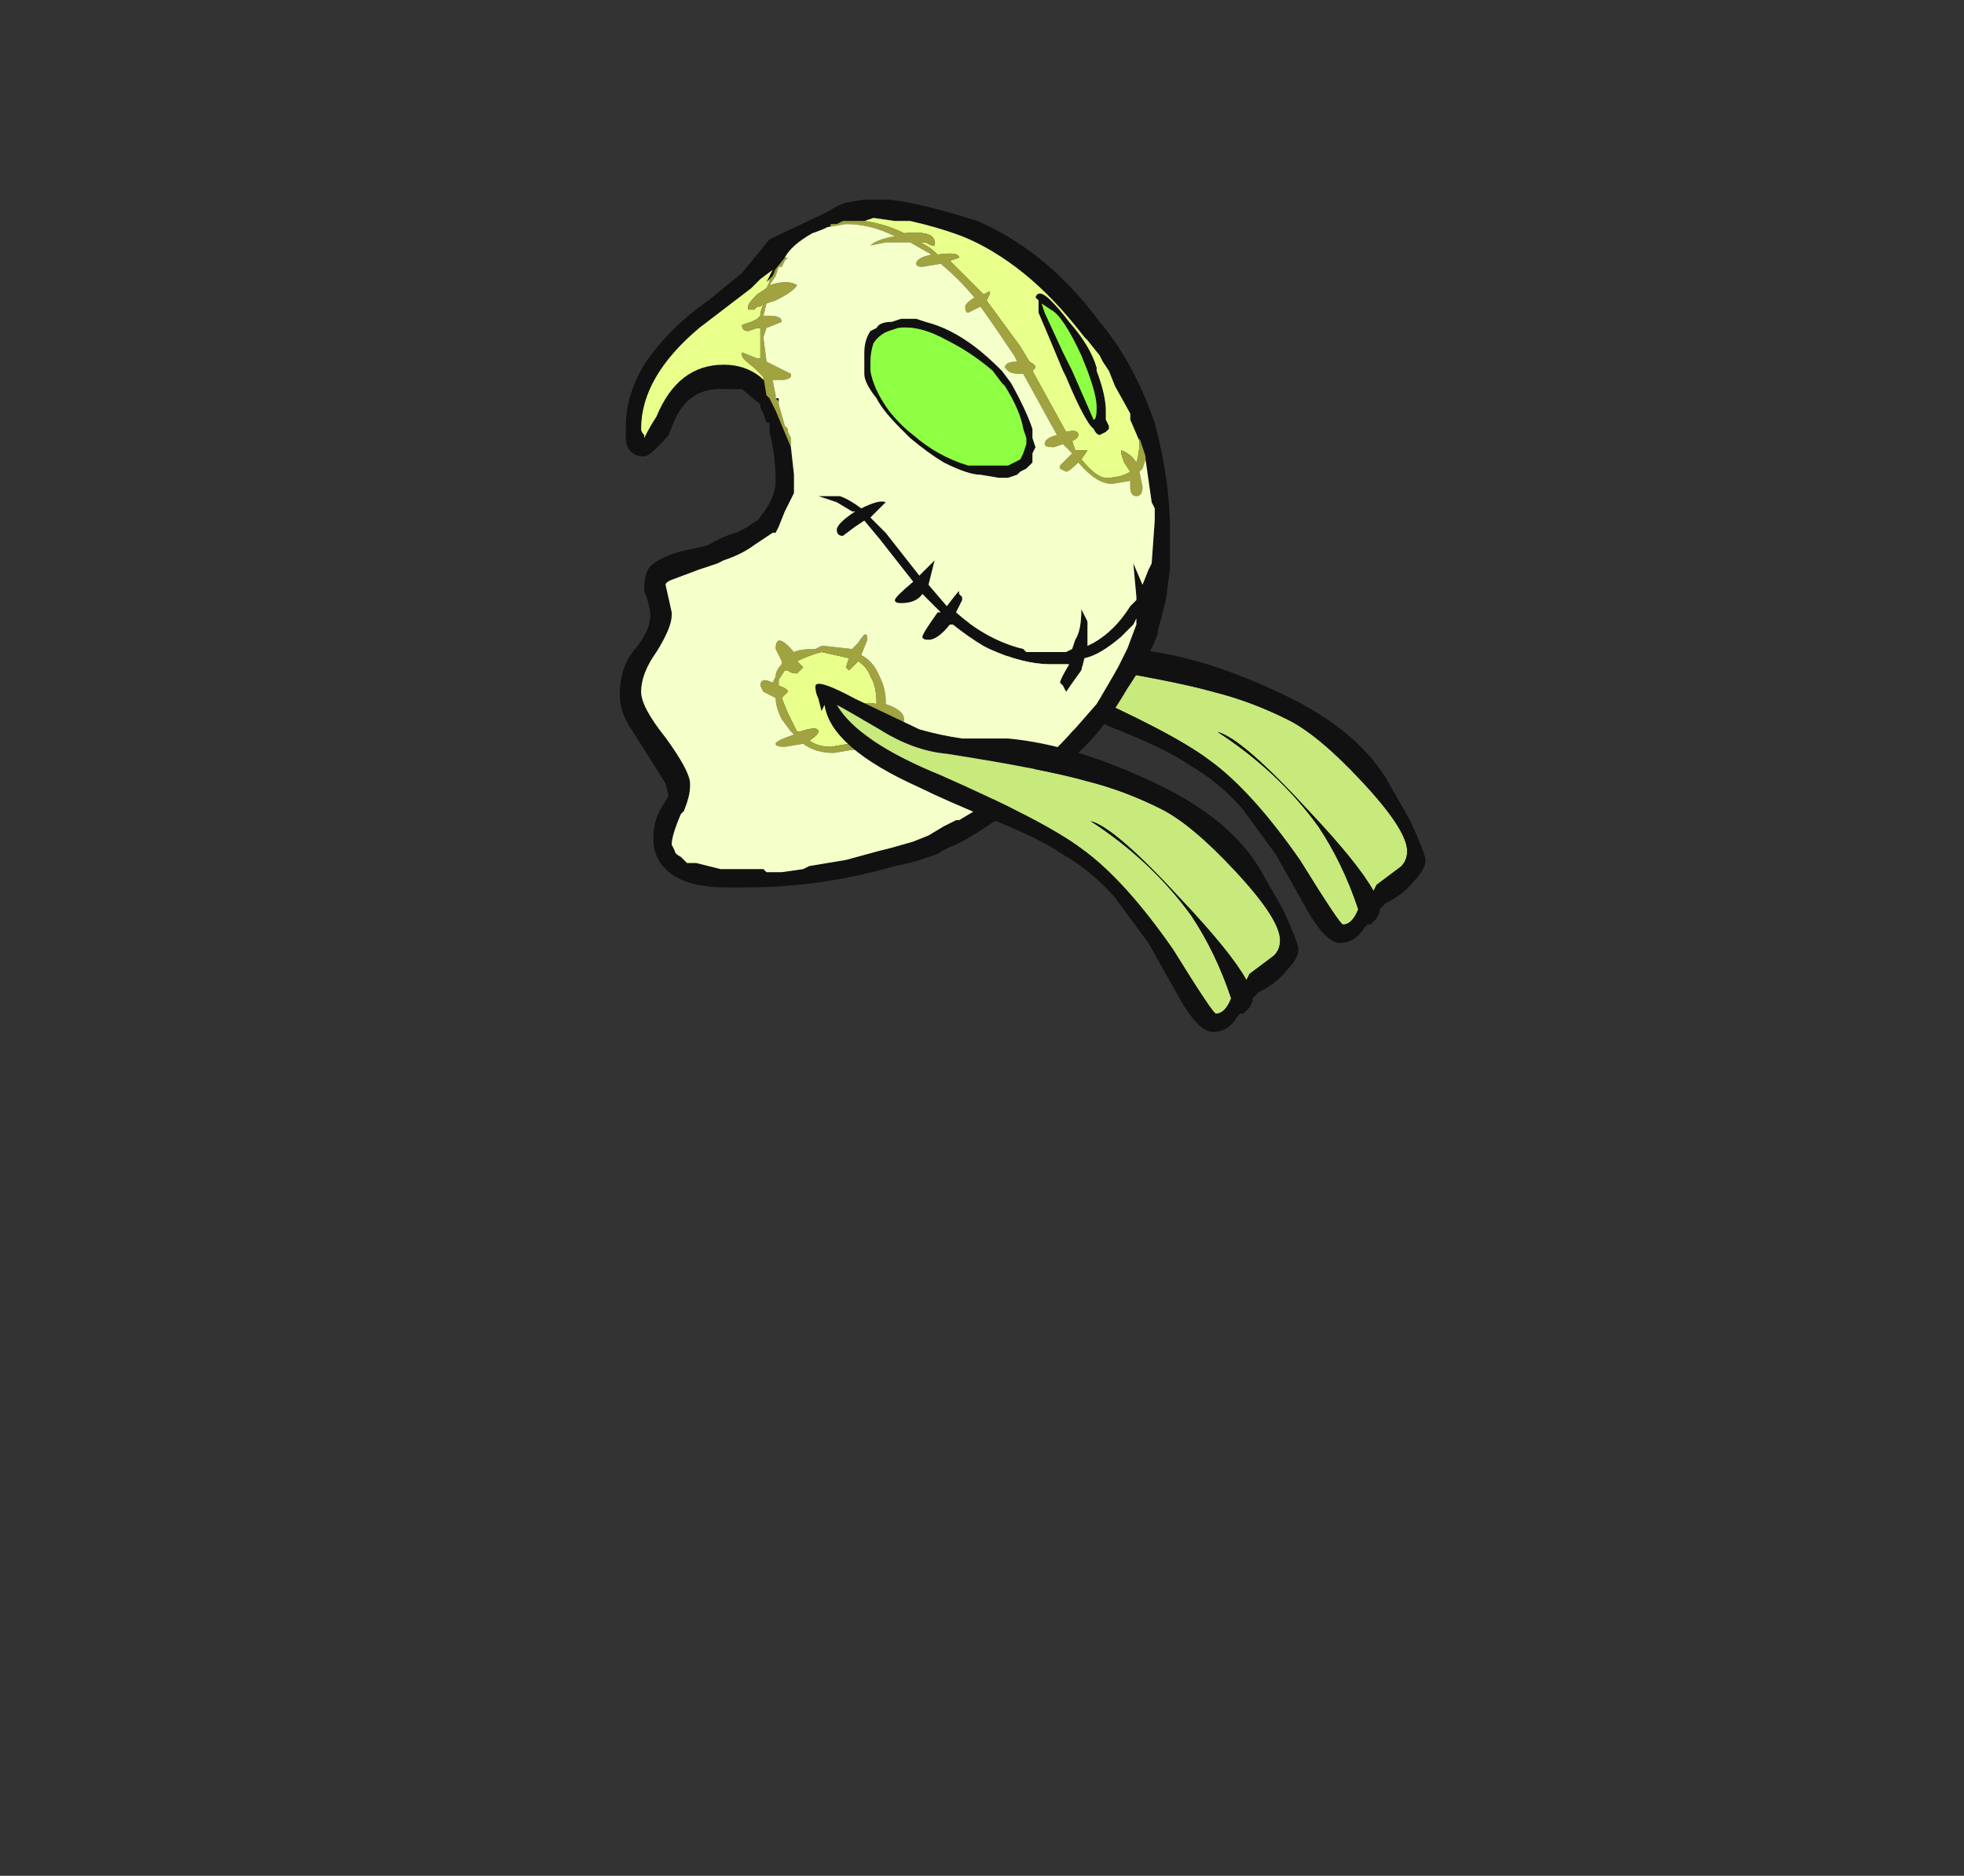 <?xml version="1.0" encoding="UTF-8" standalone="no"?>
<svg xmlns:ffdec="https://www.free-decompiler.com/flash" xmlns:xlink="http://www.w3.org/1999/xlink" ffdec:objectType="frame" height="214.75px" width="224.85px" xmlns="http://www.w3.org/2000/svg">
  <rect width="100%" height="100%" fill="#333333" stroke="none"/>
  <g transform="matrix(1.0, 0.0, 0.0, 1.0, 107.85, 79.0)">
    <use ffdec:characterId="549" ffdec:characterName="a_GhostArm15" height="39.9" transform="matrix(1.0, 0.0, 0.0, 1.0, 0.05, -10.95)" width="55.3" xlink:href="#sprite0"/>
    <use ffdec:characterId="567" ffdec:characterName="a_GhostBody7" height="78.75" transform="matrix(1.0, 0.0, 0.0, 1.0, -36.9, -56.15)" width="63.0" xlink:href="#sprite1"/>
    <use ffdec:characterId="549" ffdec:characterName="a_GhostArm15" height="39.9" transform="matrix(1.0, 0.0, 0.0, 1.0, -14.5, -0.75)" width="55.3" xlink:href="#sprite0"/>
  </g>
  <defs>
    <g id="sprite0" transform="matrix(1.0, 0.0, 0.0, 1.0, 0.0, 0.0)">
      <use ffdec:characterId="548" height="5.7" transform="matrix(7.0, 0.0, 0.0, 7.0, 0.0, 0.0)" width="7.9" xlink:href="#shape0"/>
    </g>
    <g id="shape0" transform="matrix(1.0, 0.0, 0.0, 1.0, 0.0, 0.0)">
      <path d="M7.6 4.2 Q7.6 4.35 7.5 4.45 L7.1 4.75 7.05 4.85 Q6.8 4.4 6.0 3.55 4.9 2.35 4.5 2.25 5.5 2.9 6.15 3.8 6.55 4.4 6.8 5.15 6.7 5.4 6.55 5.4 6.5 5.4 5.85 4.35 5.05 3.2 4.35 2.7 3.75 2.25 2.05 1.5 0.7 0.95 0.35 0.35 0.45 0.4 1.05 0.75 1.6 1.1 2.15 1.15 3.75 1.4 4.45 1.6 5.05 1.75 5.65 2.05 6.15 2.3 6.85 3.05 7.6 3.85 7.6 4.2" fill="#c8e97c" fill-rule="evenodd" stroke="none"/>
      <path d="M7.6 4.2 Q7.6 3.85 6.85 3.05 6.15 2.3 5.65 2.05 5.05 1.75 4.45 1.6 3.75 1.4 2.15 1.15 1.6 1.1 1.05 0.75 0.45 0.4 0.35 0.35 0.7 0.95 2.05 1.5 3.75 2.25 4.35 2.7 5.05 3.2 5.85 4.35 6.5 5.4 6.55 5.4 6.7 5.4 6.8 5.15 6.55 4.4 6.15 3.8 5.5 2.9 4.5 2.25 4.9 2.35 6.0 3.55 6.8 4.4 7.05 4.85 L7.1 4.75 7.5 4.45 Q7.6 4.35 7.6 4.2 M7.9 4.35 Q7.9 4.5 7.7 4.7 7.55 4.9 7.25 5.05 L7.15 5.15 7.15 5.2 7.1 5.3 7.0 5.4 6.95 5.4 6.9 5.45 Q6.75 5.7 6.5 5.7 6.25 5.7 5.9 5.05 L5.45 4.25 4.9 3.5 Q4.5 3.05 4.05 2.8 3.7 2.55 2.95 2.25 2.1 1.9 1.7 1.7 0.25 1.05 0.15 0.35 L0.1 0.45 0.05 0.25 Q0.0 0.15 0.0 0.05 0.0 -0.1 0.65 0.25 L1.7 0.75 Q2.05 0.85 2.4 0.9 L3.15 0.9 Q4.25 1.0 5.6 1.65 6.75 2.2 7.25 3.0 L7.65 3.7 Q7.9 4.25 7.9 4.35" fill="#111111" fill-rule="evenodd" stroke="none"/>
    </g>
    <g id="sprite1" transform="matrix(1.0, 0.0, 0.0, 1.0, 0.0, 0.0)">
      <use ffdec:characterId="566" height="11.25" transform="matrix(7.0, 0.0, 0.0, 7.0, 0.0, 0.0)" width="9.0" xlink:href="#shape1"/>
    </g>
    <g id="shape1" transform="matrix(1.0, 0.0, 0.0, 1.0, 0.0, 0.0)">
      <path d="M6.9 1.7 L6.95 1.85 7.25 2.5 7.4 2.8 7.75 3.6 Q7.8 3.6 7.8 3.4 7.8 3.2 7.65 2.8 L7.55 2.55 Q7.25 1.9 7.05 1.8 L6.9 1.7 M6.8 1.6 Q6.85 1.45 7.05 1.65 7.2 1.8 7.35 2.0 7.7 2.4 7.8 2.75 L7.8 2.8 Q7.95 3.2 7.95 3.45 L7.95 3.6 8.0 3.7 8.0 3.75 7.95 3.8 7.85 3.85 Q7.8 3.85 7.75 3.75 L7.7 3.7 Q7.55 3.5 7.3 2.9 L7.25 2.8 Q7.0 2.2 6.85 1.85 L6.85 1.65 6.8 1.6 M4.0 0.35 L3.65 0.35 3.55 0.4 3.45 0.4 3.45 0.45 3.4 0.45 Q3.3 0.5 3.15 0.55 2.8 0.75 2.7 0.95 L2.5 1.2 2.55 1.15 2.5 1.25 2.4 1.35 2.5 1.15 2.3 1.3 2.15 1.45 1.3 2.1 Q0.35 2.9 0.35 3.75 0.35 3.8 0.4 3.85 L0.4 3.9 Q0.5 3.7 0.6 3.55 0.95 2.7 1.7 2.7 2.05 2.7 2.3 2.9 L2.35 2.95 2.35 2.9 2.4 3.2 2.45 3.25 2.55 3.45 2.8 4.05 2.85 4.5 2.85 4.8 2.7 5.1 2.6 5.35 2.55 5.45 2.5 5.45 2.2 5.65 Q2.0 5.8 1.7 5.9 L1.6 5.95 1.3 6.05 0.9 6.2 Q0.75 6.25 0.75 6.3 L0.85 6.75 0.85 6.8 Q0.85 7.0 0.6 7.4 0.35 7.75 0.35 8.05 0.35 8.3 0.75 8.8 1.15 9.35 1.15 9.55 L1.15 9.6 Q1.15 9.75 1.05 10.0 L1.0 10.05 Q0.85 10.4 0.85 10.55 L0.9 10.65 Q0.9 10.7 1.0 10.75 L1.1 10.85 1.25 10.85 1.65 10.95 2.35 10.95 2.4 11.0 2.65 11.0 3.0 10.95 3.1 10.9 3.7 10.8 4.25 10.65 4.45 10.6 4.8 10.5 5.05 10.4 5.3 10.25 5.5 10.15 5.55 10.15 6.05 9.85 6.55 9.5 Q7.05 9.1 7.4 8.7 L7.45 8.65 7.8 8.25 8.15 7.65 8.3 7.35 8.45 6.95 8.45 6.85 8.4 6.95 8.2 7.15 Q7.85 7.45 7.6 7.5 L7.55 7.7 7.3 8.05 7.25 7.95 7.2 7.9 Q7.2 7.85 7.35 7.6 L7.05 7.6 Q6.6 7.6 6.05 7.35 L5.95 7.3 Q5.7 7.15 5.45 6.95 L5.4 6.95 Q5.2 7.2 5.05 7.2 4.95 7.2 4.95 7.15 4.95 7.1 5.2 6.75 L5.25 6.75 4.95 6.45 Q4.85 6.6 4.6 6.6 4.5 6.6 4.5 6.55 4.5 6.5 4.8 6.25 L4.25 5.55 4.0 5.25 3.85 5.35 3.65 5.5 Q3.55 5.5 3.55 5.4 3.55 5.3 3.85 5.1 L3.8 5.1 3.55 4.95 3.25 4.85 3.6 4.85 Q3.75 4.9 3.95 5.05 4.25 4.9 4.35 4.95 L4.1 5.2 4.35 5.45 4.9 6.15 5.15 5.9 5.05 6.3 5.35 6.65 Q5.5 6.45 5.55 6.4 L5.55 6.45 5.6 6.5 5.6 6.55 5.5 6.75 Q6.0 7.2 6.6 7.35 L6.65 7.4 7.3 7.4 7.4 7.35 7.45 7.2 Q7.55 7.05 7.55 6.7 L7.65 6.9 7.65 7.3 7.75 7.25 Q8.1 7.05 8.35 6.65 L8.45 6.55 8.45 6.5 8.4 5.95 8.55 6.3 8.65 6.05 8.7 5.95 8.75 5.25 8.75 5.05 8.7 4.95 8.6 4.25 8.6 4.2 8.5 3.9 8.5 3.95 8.35 3.6 8.35 3.5 8.1 3.05 8.0 2.8 7.9 2.65 7.85 2.55 7.65 2.3 7.6 2.25 Q7.1 1.6 6.6 1.2 6.1 0.8 5.6 0.6 5.2 0.45 4.75 0.35 L4.5 0.35 4.15 0.3 4.0 0.35 M6.4 3.0 Q6.65 3.45 6.75 3.75 L6.75 3.9 6.8 4.05 6.75 4.15 6.75 4.3 6.65 4.4 6.55 4.45 6.5 4.5 6.35 4.55 6.2 4.55 5.9 4.5 Q5.7 4.5 5.3 4.3 5.05 4.15 4.75 3.9 L4.6 3.75 Q4.3 3.45 4.2 3.25 4.0 3.0 4.0 2.85 L4.0 2.5 Q4.0 2.3 4.1 2.15 L4.2 2.1 Q4.25 2.0 4.45 2.0 L4.6 1.95 4.85 1.95 5.0 2.0 Q5.4 2.1 5.8 2.4 6.0 2.55 6.25 2.8 L6.4 3.0 M6.25 3.0 L6.1 2.8 Q5.75 2.5 5.35 2.3 4.9 2.05 4.55 2.1 L4.4 2.15 Q4.25 2.2 4.15 2.35 4.1 2.5 4.1 2.65 L4.1 2.8 Q4.15 3.1 4.4 3.45 4.6 3.7 4.8 3.85 5.2 4.2 5.7 4.35 L6.35 4.35 6.55 4.25 6.6 4.15 6.65 4.0 6.65 3.9 6.6 3.75 Q6.55 3.45 6.3 3.05 L6.25 3.0 M7.85 2.0 Q8.4 2.65 8.75 3.65 9.0 4.6 9.0 5.4 L9.0 6.05 8.95 6.4 8.95 6.45 Q8.9 6.7 8.8 7.05 L8.8 7.1 Q8.7 7.4 8.3 8.0 7.95 8.6 7.65 8.9 7.2 9.35 6.5 9.9 5.9 10.35 5.5 10.55 5.35 10.6 5.2 10.7 4.8 10.85 4.5 10.9 3.3 11.25 2.05 11.25 L1.75 11.25 Q1.05 11.25 0.75 10.95 0.55 10.75 0.55 10.45 0.55 10.2 0.65 10.0 L0.8 9.75 0.75 9.55 0.5 9.15 0.15 8.6 Q0.0 8.35 0.0 8.1 0.0 7.65 0.25 7.35 0.5 7.05 0.5 6.8 0.5 6.65 0.4 6.4 0.4 6.1 0.5 6.0 0.7 5.8 1.25 5.7 L1.45 5.65 Q1.7 5.5 1.9 5.45 L2.1 5.35 Q2.15 5.3 2.25 5.25 2.55 4.9 2.55 4.6 2.55 4.2 2.45 3.8 L2.45 3.65 2.4 3.65 2.35 3.5 2.3 3.4 2.3 3.35 2.0 3.1 1.75 3.1 Q1.15 3.05 0.9 3.6 L0.8 3.85 Q0.5 4.2 0.4 4.2 0.15 4.2 0.1 3.95 0.1 3.9 0.1 3.7 0.1 3.2 0.4 2.7 0.8 2.1 1.45 1.65 L2.0 1.2 2.45 0.65 3.4 0.2 Q3.55 0.1 3.7 0.05 L4.0 0.0 4.4 0.0 Q4.9 0.05 5.85 0.35 7.0 0.85 7.85 2.0 M2.2 1.8 L2.25 1.75 2.2 1.8 M2.6 3.3 L2.55 3.25 2.6 3.25 2.6 3.3" fill="#111111" fill-rule="evenodd" stroke="none"/>
      <path d="M6.9 1.7 L7.05 1.8 Q7.25 1.9 7.55 2.55 L7.65 2.8 Q7.8 3.2 7.8 3.4 7.8 3.6 7.75 3.6 L7.4 2.8 7.25 2.5 6.95 1.85 6.9 1.7 M6.25 3.0 L6.3 3.05 Q6.55 3.45 6.6 3.75 L6.65 3.9 6.65 4.0 6.6 4.15 6.55 4.25 6.35 4.35 5.7 4.35 Q5.2 4.2 4.8 3.85 4.6 3.7 4.4 3.45 4.15 3.1 4.1 2.8 L4.1 2.65 Q4.1 2.5 4.15 2.35 4.25 2.2 4.4 2.15 L4.55 2.1 Q4.9 2.05 5.35 2.3 5.75 2.5 6.1 2.8 L6.25 3.0" fill="#8fff44" fill-rule="evenodd" stroke="none"/>
      <path d="M6.8 1.6 L6.85 1.65 6.85 1.85 Q7.0 2.2 7.25 2.8 L7.3 2.9 Q7.55 3.5 7.7 3.7 L7.75 3.75 Q7.8 3.85 7.85 3.85 L7.95 3.8 8.0 3.75 8.0 3.7 7.95 3.6 7.95 3.45 Q7.95 3.2 7.8 2.8 L7.8 2.75 Q7.7 2.4 7.35 2.0 7.2 1.8 7.05 1.65 6.85 1.45 6.8 1.6 M8.5 3.95 Q8.5 4.15 8.45 4.3 8.35 4.15 8.2 4.1 L8.2 4.15 8.25 4.3 8.35 4.45 Q8.2 4.55 7.95 4.55 7.8 4.55 7.55 4.25 L7.65 4.1 7.45 4.1 7.4 3.95 Q7.5 3.9 7.5 3.85 7.5 3.75 7.3 3.8 L6.75 2.8 6.8 2.75 Q6.8 2.7 6.7 2.65 L6.55 2.4 6.0 1.65 6.05 1.55 6.05 1.5 5.95 1.55 5.4 1.0 5.55 0.95 Q5.55 0.85 5.2 0.9 5.05 0.75 4.9 0.7 L5.0 0.7 5.1 0.75 5.15 0.75 5.15 0.7 Q5.15 0.5 4.65 0.55 4.35 0.4 4.0 0.35 L4.15 0.3 4.5 0.35 4.75 0.35 Q5.2 0.45 5.6 0.6 6.1 0.8 6.6 1.2 7.1 1.6 7.6 2.25 L7.65 2.3 7.85 2.55 7.9 2.65 8.0 2.8 8.1 3.05 8.35 3.5 8.35 3.6 8.5 3.95 M2.35 2.9 L2.35 2.95 2.3 2.9 Q2.05 2.7 1.7 2.7 0.95 2.7 0.6 3.55 0.5 3.7 0.4 3.9 L0.4 3.85 Q0.35 3.8 0.35 3.75 0.35 2.9 1.3 2.1 L2.15 1.45 2.3 1.3 2.5 1.15 2.4 1.35 2.5 1.25 2.45 1.3 2.45 1.35 2.4 1.45 2.25 1.55 2.2 1.6 Q2.1 1.7 2.1 1.75 L2.1 1.8 2.2 1.8 2.25 1.75 2.3 1.75 2.35 1.7 2.3 1.85 2.3 1.9 2.25 1.95 2.15 2.0 2.0 2.05 Q2.0 2.15 2.1 2.15 L2.25 2.1 2.3 2.1 2.3 2.6 2.25 2.6 2.0 2.5 2.0 2.55 Q2.0 2.6 2.2 2.75 L2.35 2.9 M3.75 7.5 L3.7 7.65 3.75 7.7 3.9 7.55 Q4.05 7.65 4.1 7.8 4.2 7.95 4.2 8.25 4.0 8.2 3.9 8.3 4.0 8.35 4.15 8.45 L4.1 8.5 Q3.95 8.45 3.95 8.55 L4.05 8.65 3.85 8.85 3.75 8.9 3.45 8.95 Q3.25 8.95 3.1 8.85 3.25 8.75 3.25 8.7 3.25 8.6 2.95 8.7 L2.9 8.7 2.75 8.4 2.65 8.15 2.75 8.05 Q2.75 8.0 2.6 7.95 L2.6 7.85 2.7 7.7 2.75 7.7 Q2.8 7.75 2.9 7.75 L3.0 7.65 2.9 7.55 Q3.1 7.45 3.3 7.4 L3.75 7.5" fill="#e8ff8c" fill-rule="evenodd" stroke="none"/>
      <path d="M4.0 0.35 Q4.35 0.4 4.65 0.55 5.15 0.5 5.15 0.7 L5.15 0.75 5.1 0.75 5.0 0.7 4.9 0.7 Q5.05 0.75 5.2 0.9 5.55 0.85 5.55 0.95 L5.4 1.0 5.95 1.55 6.05 1.5 6.05 1.55 6.0 1.65 6.55 2.4 6.7 2.65 Q6.8 2.7 6.8 2.75 L6.75 2.8 7.3 3.8 Q7.5 3.75 7.5 3.85 7.5 3.9 7.4 3.95 L7.45 4.1 7.65 4.1 7.55 4.25 Q7.8 4.55 7.95 4.55 8.2 4.55 8.35 4.45 L8.25 4.3 8.2 4.15 8.2 4.1 Q8.35 4.15 8.45 4.3 8.5 4.15 8.5 3.95 L8.5 3.9 8.6 4.2 8.6 4.25 8.55 4.4 8.5 4.45 8.55 4.7 Q8.55 4.85 8.45 4.85 8.35 4.85 8.35 4.7 L8.35 4.6 8.05 4.65 Q7.8 4.65 7.5 4.3 7.35 4.45 7.3 4.45 L7.2 4.4 7.2 4.35 7.4 4.15 7.25 4.0 7.1 4.05 Q6.95 4.05 6.95 4.0 6.95 3.9 7.15 3.85 L6.6 2.85 6.55 2.85 Q6.4 2.85 6.35 2.8 L6.3 2.75 Q6.3 2.65 6.5 2.65 L6.45 2.55 Q6.15 2.1 5.9 1.75 L5.7 1.85 Q5.65 1.85 5.65 1.75 5.65 1.7 5.8 1.6 5.55 1.3 5.25 1.05 L4.95 1.1 Q4.85 1.1 4.85 1.05 4.85 0.95 5.1 0.9 L4.75 0.7 4.35 0.7 4.1 0.75 Q4.05 0.75 4.1 0.75 4.2 0.65 4.5 0.6 4.1 0.4 3.7 0.4 L3.4 0.45 3.4 0.45 3.45 0.45 3.45 0.4 3.55 0.4 3.65 0.35 4.0 0.35 M2.8 4.05 L2.55 3.45 2.45 3.25 2.4 3.2 2.35 2.9 2.2 2.75 Q2.0 2.6 2.0 2.55 L2.0 2.5 2.25 2.6 2.3 2.6 2.3 2.1 2.25 2.1 2.1 2.15 Q2.0 2.15 2.0 2.05 L2.15 2.0 2.25 1.95 2.3 1.9 2.3 1.85 2.35 1.7 2.3 1.75 2.25 1.75 2.2 1.8 2.1 1.8 2.1 1.75 Q2.1 1.7 2.2 1.6 L2.25 1.55 2.4 1.45 2.45 1.35 2.45 1.3 2.5 1.25 2.55 1.15 2.5 1.2 2.7 0.95 2.75 0.95 2.7 1.0 2.65 1.1 2.6 1.1 2.55 1.25 2.45 1.4 Q2.75 1.3 2.9 1.4 2.85 1.5 2.55 1.65 L2.4 1.7 2.35 1.9 2.45 1.9 Q2.65 1.9 2.65 2.0 L2.4 2.1 2.35 2.25 2.4 2.65 2.8 2.85 2.8 2.9 Q2.75 2.95 2.65 2.95 L2.5 2.95 2.55 3.2 2.55 3.25 2.6 3.3 2.6 3.35 2.7 3.7 2.75 3.75 2.75 3.8 2.8 3.9 2.8 4.05 M4.55 8.6 L4.3 8.5 4.25 8.55 4.45 8.7 4.45 8.75 4.4 8.8 4.2 8.75 4.15 8.75 Q4.05 9.0 3.8 9.0 L3.5 9.05 Q3.2 9.05 3.0 8.9 L2.7 8.95 Q2.55 8.95 2.55 8.9 2.55 8.85 2.85 8.75 L2.8 8.7 2.65 8.5 Q2.55 8.3 2.55 8.15 L2.35 8.05 2.3 7.95 Q2.3 7.8 2.5 7.9 L2.55 7.8 Q2.55 7.7 2.65 7.6 L2.65 7.55 2.55 7.35 Q2.55 7.05 2.85 7.4 2.95 7.35 3.2 7.35 L3.3 7.3 3.35 7.3 3.8 7.35 3.9 7.25 Q4.05 7.0 4.05 7.2 L3.95 7.45 Q4.15 7.55 4.25 7.8 4.35 8.0 4.35 8.2 L4.35 8.25 Q4.65 8.35 4.65 8.5 4.65 8.6 4.55 8.6 M3.75 7.5 L3.3 7.4 Q3.1 7.45 2.9 7.55 L3.0 7.65 2.9 7.75 Q2.8 7.75 2.75 7.7 L2.7 7.7 2.6 7.85 2.6 7.95 Q2.75 8.0 2.75 8.05 L2.65 8.15 2.75 8.4 2.9 8.7 2.95 8.7 Q3.25 8.6 3.25 8.7 3.25 8.75 3.1 8.85 3.25 8.95 3.45 8.95 L3.75 8.9 3.85 8.85 4.05 8.65 3.95 8.55 Q3.95 8.45 4.1 8.5 L4.15 8.45 Q4.0 8.35 3.9 8.3 4.0 8.2 4.2 8.25 4.2 7.95 4.1 7.8 4.05 7.65 3.9 7.55 L3.75 7.7 3.7 7.65 3.75 7.5" fill="#a0a33f" fill-rule="evenodd" stroke="none"/>
      <path d="M3.4 0.45 L3.4 0.45 3.7 0.4 Q4.1 0.4 4.5 0.6 4.2 0.65 4.1 0.75 4.05 0.75 4.1 0.75 L4.35 0.7 4.75 0.7 5.1 0.9 Q4.85 0.95 4.85 1.05 4.85 1.1 4.95 1.1 L5.25 1.05 Q5.55 1.3 5.8 1.6 5.65 1.7 5.65 1.75 5.65 1.85 5.7 1.85 L5.9 1.75 Q6.15 2.1 6.45 2.55 L6.5 2.65 Q6.3 2.65 6.3 2.75 L6.35 2.8 Q6.4 2.85 6.55 2.85 L6.6 2.85 7.15 3.85 Q6.95 3.9 6.95 4.0 6.95 4.05 7.1 4.05 L7.25 4.0 7.4 4.15 7.2 4.35 7.2 4.4 7.3 4.45 Q7.35 4.45 7.5 4.3 7.8 4.65 8.05 4.65 L8.35 4.6 8.35 4.7 Q8.35 4.85 8.45 4.85 8.55 4.85 8.55 4.7 L8.5 4.45 8.55 4.4 8.6 4.25 8.7 4.95 8.75 5.05 8.75 5.25 8.7 5.95 8.65 6.05 8.55 6.3 8.4 5.95 8.45 6.5 8.45 6.55 8.35 6.65 Q8.1 7.05 7.75 7.25 L7.65 7.3 7.65 6.9 7.55 6.7 Q7.55 7.05 7.45 7.2 L7.4 7.35 7.3 7.4 6.65 7.4 6.6 7.35 Q6.0 7.2 5.5 6.75 L5.6 6.55 5.6 6.5 5.55 6.45 5.55 6.4 Q5.5 6.45 5.35 6.65 L5.05 6.3 5.15 5.9 4.9 6.15 4.35 5.45 4.1 5.2 4.35 4.95 Q4.25 4.9 3.95 5.05 3.75 4.9 3.6 4.85 L3.25 4.85 3.55 4.95 3.8 5.1 3.85 5.1 Q3.55 5.3 3.55 5.4 3.55 5.5 3.65 5.5 L3.85 5.35 4.0 5.25 4.25 5.55 4.8 6.25 Q4.5 6.5 4.5 6.55 4.5 6.6 4.6 6.6 4.85 6.6 4.95 6.45 L5.25 6.75 5.2 6.75 Q4.95 7.1 4.95 7.15 4.95 7.2 5.05 7.2 5.2 7.2 5.4 6.95 L5.45 6.95 Q5.7 7.15 5.95 7.3 L6.05 7.35 Q6.6 7.6 7.05 7.6 L7.35 7.6 Q7.2 7.85 7.2 7.9 L7.25 7.95 7.3 8.05 7.55 7.7 7.6 7.5 Q7.85 7.45 8.2 7.15 L8.4 6.95 8.45 6.85 8.45 6.95 8.3 7.35 8.15 7.65 7.8 8.25 7.45 8.65 7.4 8.7 Q7.05 9.1 6.55 9.5 L6.05 9.85 5.55 10.15 5.5 10.15 5.3 10.25 5.05 10.4 4.8 10.5 4.45 10.6 4.25 10.65 3.7 10.8 3.1 10.9 3.0 10.95 2.65 11.0 2.4 11.0 2.35 10.95 1.65 10.95 1.25 10.85 1.1 10.85 1.0 10.75 Q0.9 10.7 0.9 10.65 L0.85 10.55 Q0.85 10.4 1.0 10.05 L1.05 10.0 Q1.15 9.75 1.15 9.6 L1.15 9.55 Q1.15 9.35 0.75 8.8 0.35 8.3 0.35 8.05 0.35 7.75 0.6 7.4 0.85 7.0 0.85 6.8 L0.85 6.75 0.75 6.3 Q0.75 6.25 0.9 6.2 L1.3 6.05 1.6 5.95 1.7 5.9 Q2.0 5.8 2.2 5.65 L2.5 5.45 2.55 5.45 2.6 5.35 2.7 5.1 2.85 4.8 2.85 4.5 2.8 4.05 2.8 3.9 2.75 3.8 2.75 3.75 2.7 3.7 2.6 3.35 2.6 3.3 2.6 3.25 2.55 3.25 2.55 3.2 2.5 2.95 2.65 2.95 Q2.75 2.95 2.8 2.9 L2.8 2.85 2.4 2.65 2.35 2.25 2.4 2.1 2.65 2.0 Q2.65 1.9 2.45 1.9 L2.35 1.9 2.4 1.7 2.55 1.65 Q2.85 1.5 2.9 1.4 2.75 1.3 2.45 1.4 L2.55 1.25 2.6 1.1 2.65 1.1 2.7 1.0 2.75 0.95 2.7 0.95 Q2.8 0.75 3.15 0.55 3.3 0.5 3.4 0.45 M6.4 3.0 L6.25 2.8 Q6.0 2.55 5.8 2.4 5.4 2.1 5.0 2.0 L4.85 1.95 4.6 1.95 4.45 2.0 Q4.25 2.0 4.2 2.1 L4.1 2.15 Q4.0 2.3 4.0 2.5 L4.0 2.85 Q4.0 3.0 4.2 3.25 4.3 3.45 4.6 3.75 L4.75 3.9 Q5.05 4.15 5.3 4.3 5.7 4.5 5.9 4.5 L6.2 4.55 6.35 4.55 6.5 4.5 6.55 4.45 6.65 4.4 6.75 4.3 6.75 4.15 6.8 4.05 6.75 3.9 6.75 3.75 Q6.65 3.45 6.4 3.0 M4.55 8.6 Q4.65 8.6 4.65 8.5 4.65 8.35 4.35 8.25 L4.35 8.2 Q4.35 8.0 4.25 7.8 4.15 7.55 3.95 7.45 L4.05 7.2 Q4.05 7.0 3.9 7.25 L3.8 7.35 3.35 7.3 3.3 7.3 3.2 7.35 Q2.95 7.35 2.85 7.4 2.55 7.05 2.55 7.35 L2.65 7.55 2.65 7.6 Q2.55 7.7 2.55 7.8 L2.5 7.9 Q2.3 7.8 2.3 7.95 L2.35 8.05 2.55 8.15 Q2.55 8.3 2.65 8.5 L2.8 8.7 2.85 8.75 Q2.55 8.85 2.55 8.9 2.55 8.95 2.7 8.95 L3.0 8.9 Q3.2 9.05 3.5 9.05 L3.8 9.0 Q4.05 9.0 4.15 8.75 L4.2 8.75 4.4 8.8 4.45 8.75 4.45 8.7 4.25 8.55 4.3 8.5 4.55 8.6" fill="#f4ffca" fill-rule="evenodd" stroke="none"/>
    </g>
  </defs>
</svg>
